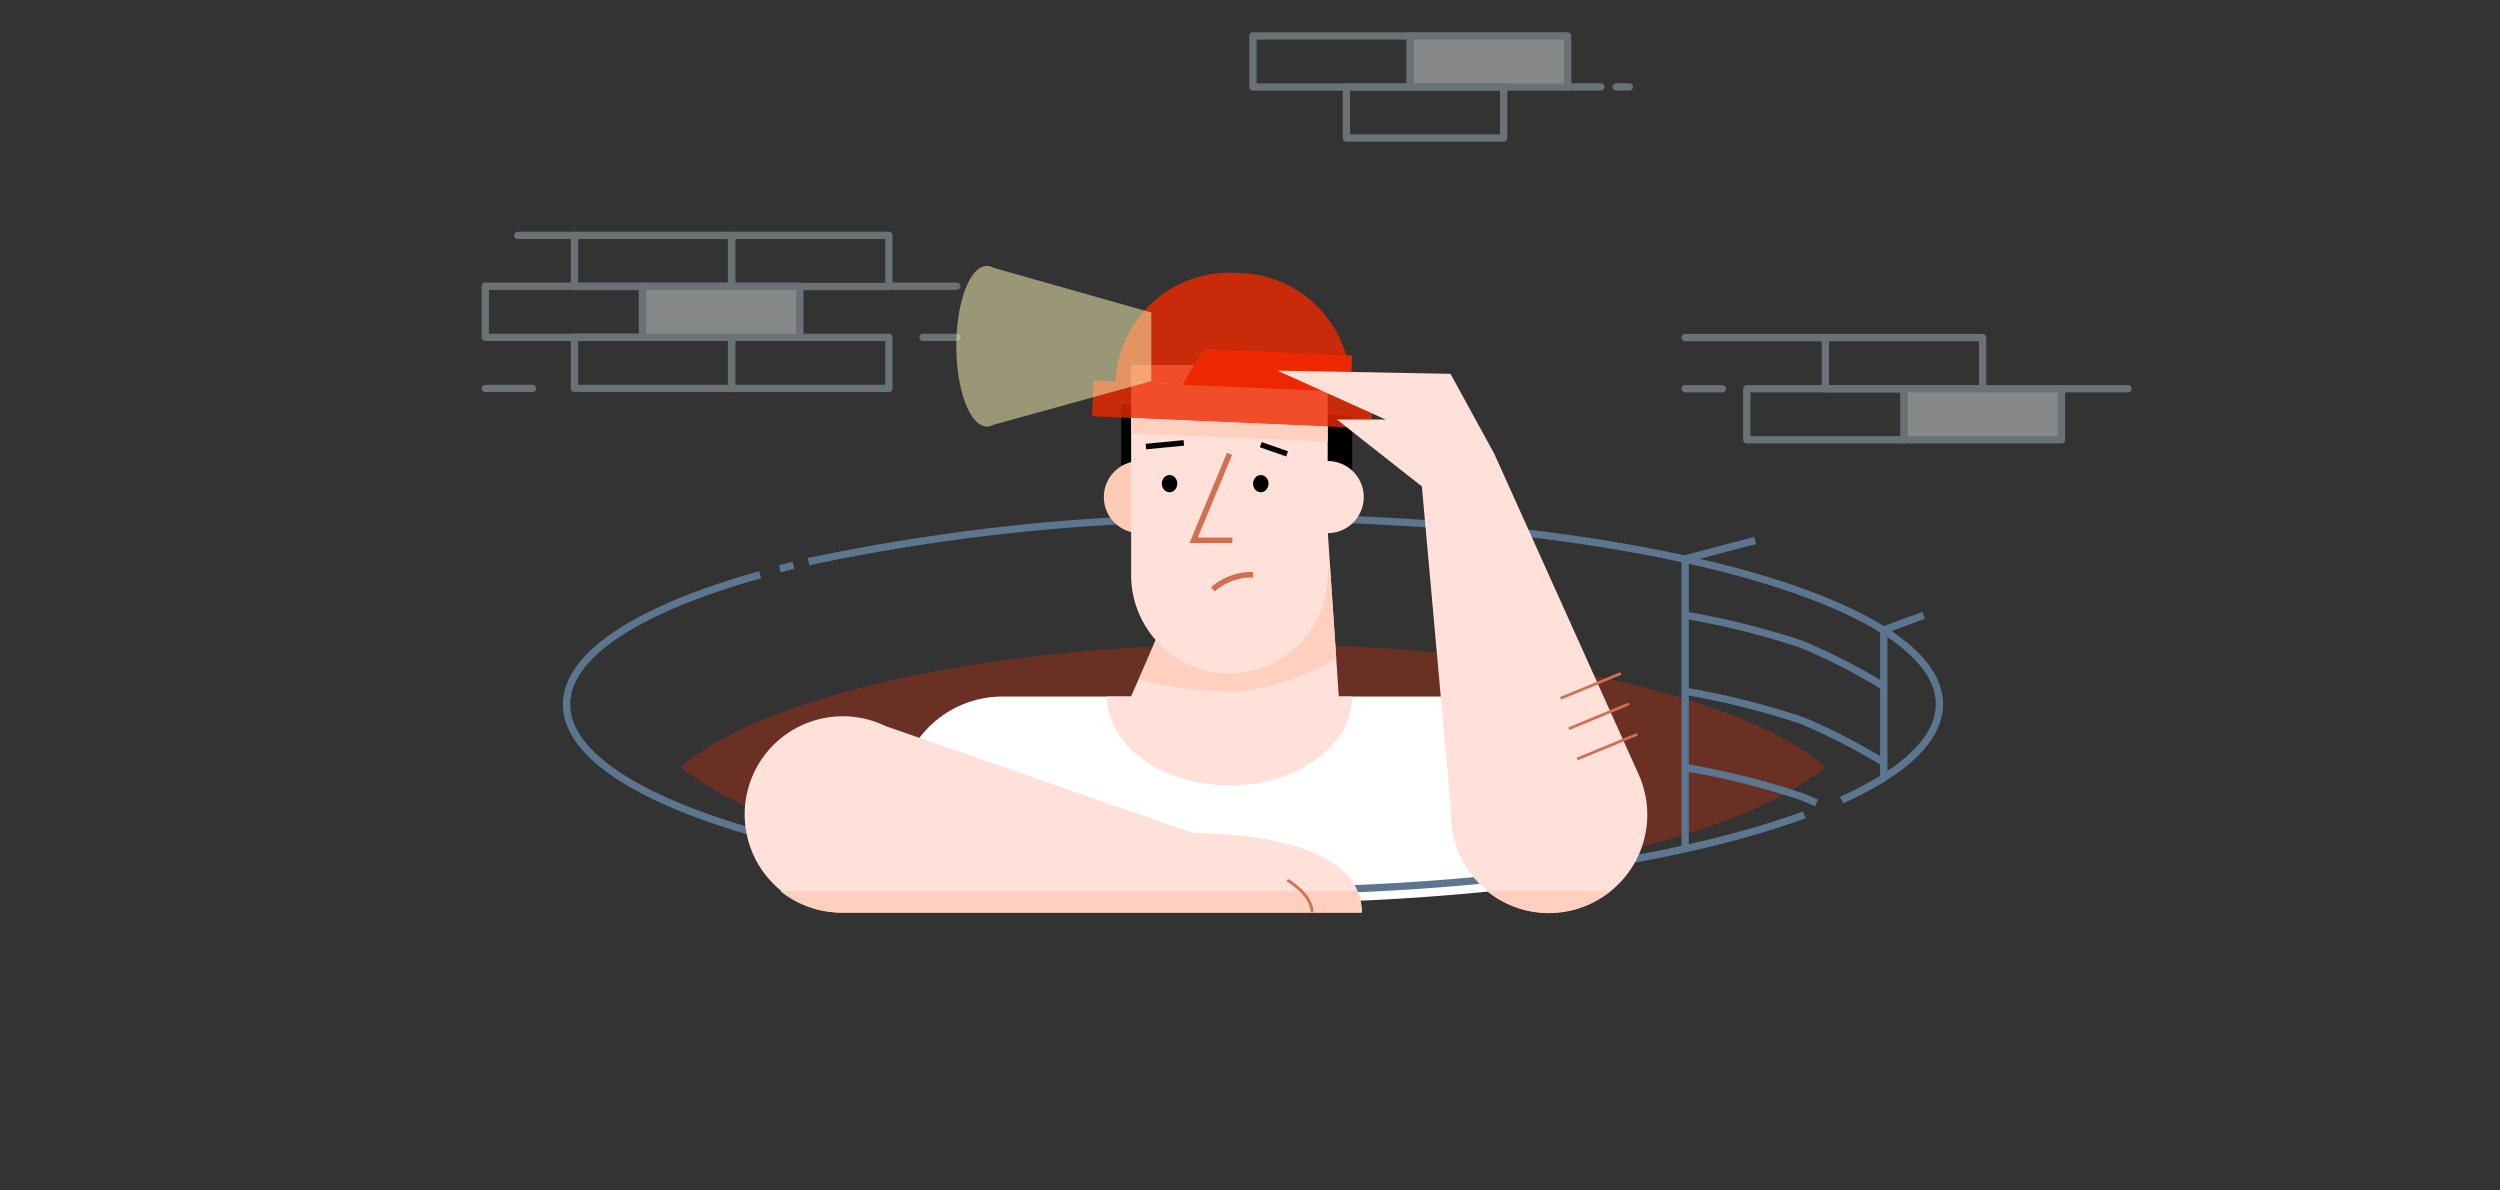 <svg xmlns="http://www.w3.org/2000/svg" viewBox="0 0 171.2 81.5"><rect x="0" y="0" width="171.2" height="81.5" fill="#333333" stroke="none"/><style><![CDATA[.H{transform-origin:50% 50%;animation:earmove 1.5s linear infinite alternate}.L{transform-origin:50% 50%;animation:move 1.5s linear infinite alternate}.G{transform-origin:50% 50%;animation:neck 1.5s linear infinite alternate}@keyframes earmove{0%{transform:translateX(-0.3px) translateY(0.6px)}30%{transform:translateX(-0.3px) translateY(0.6px)}60%{transform:translateX(-0.7px) translateY(0px)}70%{transform:translateX(-0.7px) translateY(-0.3px)}100%{transform:translateX(-0.7px) translateY(-0.3px)}} @keyframes move{0%{transform:translateX(-0.3px) translateY(0.6px)}30%{transform:translateX(-0.3px) translateY(0.6px)}60%{transform:translateX(2px) translateY(0px)}70%{transform:translateX(2px) translateY(-0.3px)}100%{transform:translateX(2px) translateY(-0.3px)}} @keyframes neck{0%{transform:translateY(0.7px)}50%{transform:translateY(0.7px)}100%{transform:translateY(0px)}}.U{fill:none}.V{stroke-width:.5}.W{stroke:#b0bec5}.X{stroke-linejoin:round}.Y{stroke-miterlimit:10}.Z{fill:#ffe1d9}.a{fill:#ffcfbf}.b{stroke:#d26f51}.c{fill:#edf0f2}.d{stroke-linecap:round}]]></style><path d="M46.62 52.5c5.78 4.9 21.14 8.4 39.2 8.4s33.4-3.5 39.2-8.4c-5.78-4.9-21.14-8.4-39.2-8.4s-33.4 3.5-39.2 8.4z" fill="#ed2800" opacity=".3"/><path d="M99.73 47.7H68.65a7.13 7.13 0 0 0-7.13 7.13V60a152.58 152.58 0 0 0 24.3 1.83 157.87 157.87 0 0 0 21.05-1.35v-5.64a7.13 7.13 0 0 0-7.14-7.13z" fill="#fff"/><g stroke="#5c7690" class="U V Y"><path d="M123.56 55.8C115 58.94 101.27 61 85.8 61c-26 0-47-5.7-47-12.76 0-3.45 5.05-6.58 13.25-8.88m3.32-.9a140 140 0 0 1 30.44-3c26 0 47 5.7 47 12.76 0 2.4-2.44 4.65-6.7 6.57"/><path d="M53.4 38.95l.94-.24"/></g><path d="M91.68 47.7l-.75-11.2-11.78 7.33-1.7 3.87H75.8c0 3.36 3.76 6.08 8.4 6.08s8.4-2.72 8.4-6.08z" class="Z"/><path class="G a" d="M78 46.53a27.19 27.19 0 0 0 6.41.82c3.1 0 7.1-2.2 7.1-2.2l-.42-6.2-11.95 4.88z"/><path class="H" d="M92.6 32.22V28.5l-15.82-.8v4.5H92.6z"/><circle class="H" cx="78.06" cy="34.04" r="2.47" fill="#fecbb6"/><path d="M81.74 57.06l-21.1-7.34a6.72 6.72 0 1 0-2.93 12.77h35.55c0-5.7-11.5-5.43-11.5-5.43zM77.46 25h13.46a0 0 0 0 1 0 0v14.38a6.73 6.73 0 0 1-6.73 6.73h0a6.73 6.73 0 0 1-6.73-6.73V25a0 0 0 0 1 0 0z" class="Z"/><g fill="#ed2800"><path d="M74.89 26.056l19.122.832-.106 2.448-19.122-.832z" opacity=".8"/><path d="M84.528 18.677l.5.022a7.8 7.8 0 0 1 7.454 8.132h0l-16.085-.7a7.8 7.8 0 0 1 8.132-7.454z" opacity=".8"/><path d="M82.44 23.9l10.15.45-.1 2.5-11.52-.5 1.48-2.44z"/></g><g transform="matrix(.043 -.999 .999 .043 51.58 101.34)" class="L"><circle cx="78.72" cy="23.73" r="3.73" fill="#fecb02"/><circle cx="78.72" cy="23.73" r="2.36" fill="#fff"/></g><g class="Z"><circle class="H" cx="90.92" cy="34.04" r="2.47"/><path d="M112.2 53l-9.87-21.92-3-5.48-11.86-.22 7.42 3.35h-3.34l5.82 4.58 2 22.26A6.72 6.72 0 1 0 112.2 53z"/></g><ellipse class="L" cx="80.09" cy="33.12" rx=".53" ry=".59"/><ellipse class="L" cx="86.34" cy="33.12" rx=".53" ry=".59"/><g class="U Y"><path d="M84.2 31.08L81.74 37h2.65m-1.33 3.36a4 4 0 0 1 2.75-1" stroke-width=".38" class="b L"/><path d="M81.07 30.33l-2.6.25m7.87-.13l1.8.63" stroke-width=".38" stroke="#000" class="L"/><path d="M106.86 47.82l4.13-1.7m-3.56 3.78l4.12-1.7M108 51.98l4.12-1.7" stroke-width=".19" class="b"/></g><g opacity=".45" class="V W X"><path d="M85.8 2.46h10.77v3.5H85.8z" class="U"/><path d="M96.58 2.46h10.77v3.5H96.58z" class="c"/><g class="U"><path d="M92.2 5.95h10.77v3.5H92.2z"/><path d="M107.36 5.95h2.27m1.05 0h.9" class="d"/></g></g><g opacity=".45" class="V W X"><path d="M125 23.12h10.77v3.5H125z" class="U"/><path d="M130.4 26.62h10.77v3.5H130.4z" class="c"/><g class="U"><path d="M119.62 26.62h10.77v3.5h-10.77z"/><path d="M141.16 26.62h4.57M125 23.12h-9.6m2.55 3.5h-2.55" class="d"/></g></g><g opacity=".45" class="V W X"><g class="U"><path d="M39.34 16.12H50.1v3.5H39.34zm0 6.98H50.1v3.5H39.34z"/><path d="M50.1 23.1h10.77v3.5H50.1zm0-6.98h10.77v3.5H50.1z"/></g><path d="M44 19.6h10.77v3.5H44z" class="c"/><g class="U"><path d="M33.23 19.6H44v3.5H33.23z"/><path d="M60.9 19.6h4.62m-26.18-3.48h-3.88m1 10.48h-3.22m29.97-3.5h2.3" class="d"/></g></g><g stroke="#5c7690" class="U V Y"><path d="M115.4 58.12V38.27l4.8-1.26m8.8 16.2V43.14l2.73-1"/><path d="M115.4 42.13a53.27 53.27 0 0 1 8 2A42 42 0 0 1 129 47m-13.6.34a53.27 53.27 0 0 1 8 2 42 42 0 0 1 5.6 2.88m-13.6.34a53.27 53.27 0 0 1 8 2l1 .42"/></g><path class="L" d="M78.84 26.1v-4.7l-10.8-3.06a.91.91 0 0 0-.45-.13c-1.17 0-2.1 2.46-2.1 5.5s.95 5.5 2.1 5.5a.9.9 0 0 0 .44-.12z" fill="#fffdbb" opacity=".5"/><path d="M57.7 62.5h35.55a3.67 3.67 0 0 0-.33-1.49h-39.5a6.69 6.69 0 0 0 4.27 1.49z" class="a"/><path d="M88.15,60.27s1.7.95,1.7,2.22" stroke-width=".19" class="U Y b"/><path d="M101.8 61a6.68 6.68 0 0 0 8.51 0zM90.92 30.25l-13.46-.56v-1.05l13.46.58v1.03z" class="a"/><defs ><style>@import url('https://fonts.googleapis.com/css?family=Merriweather'); </style></defs></svg>